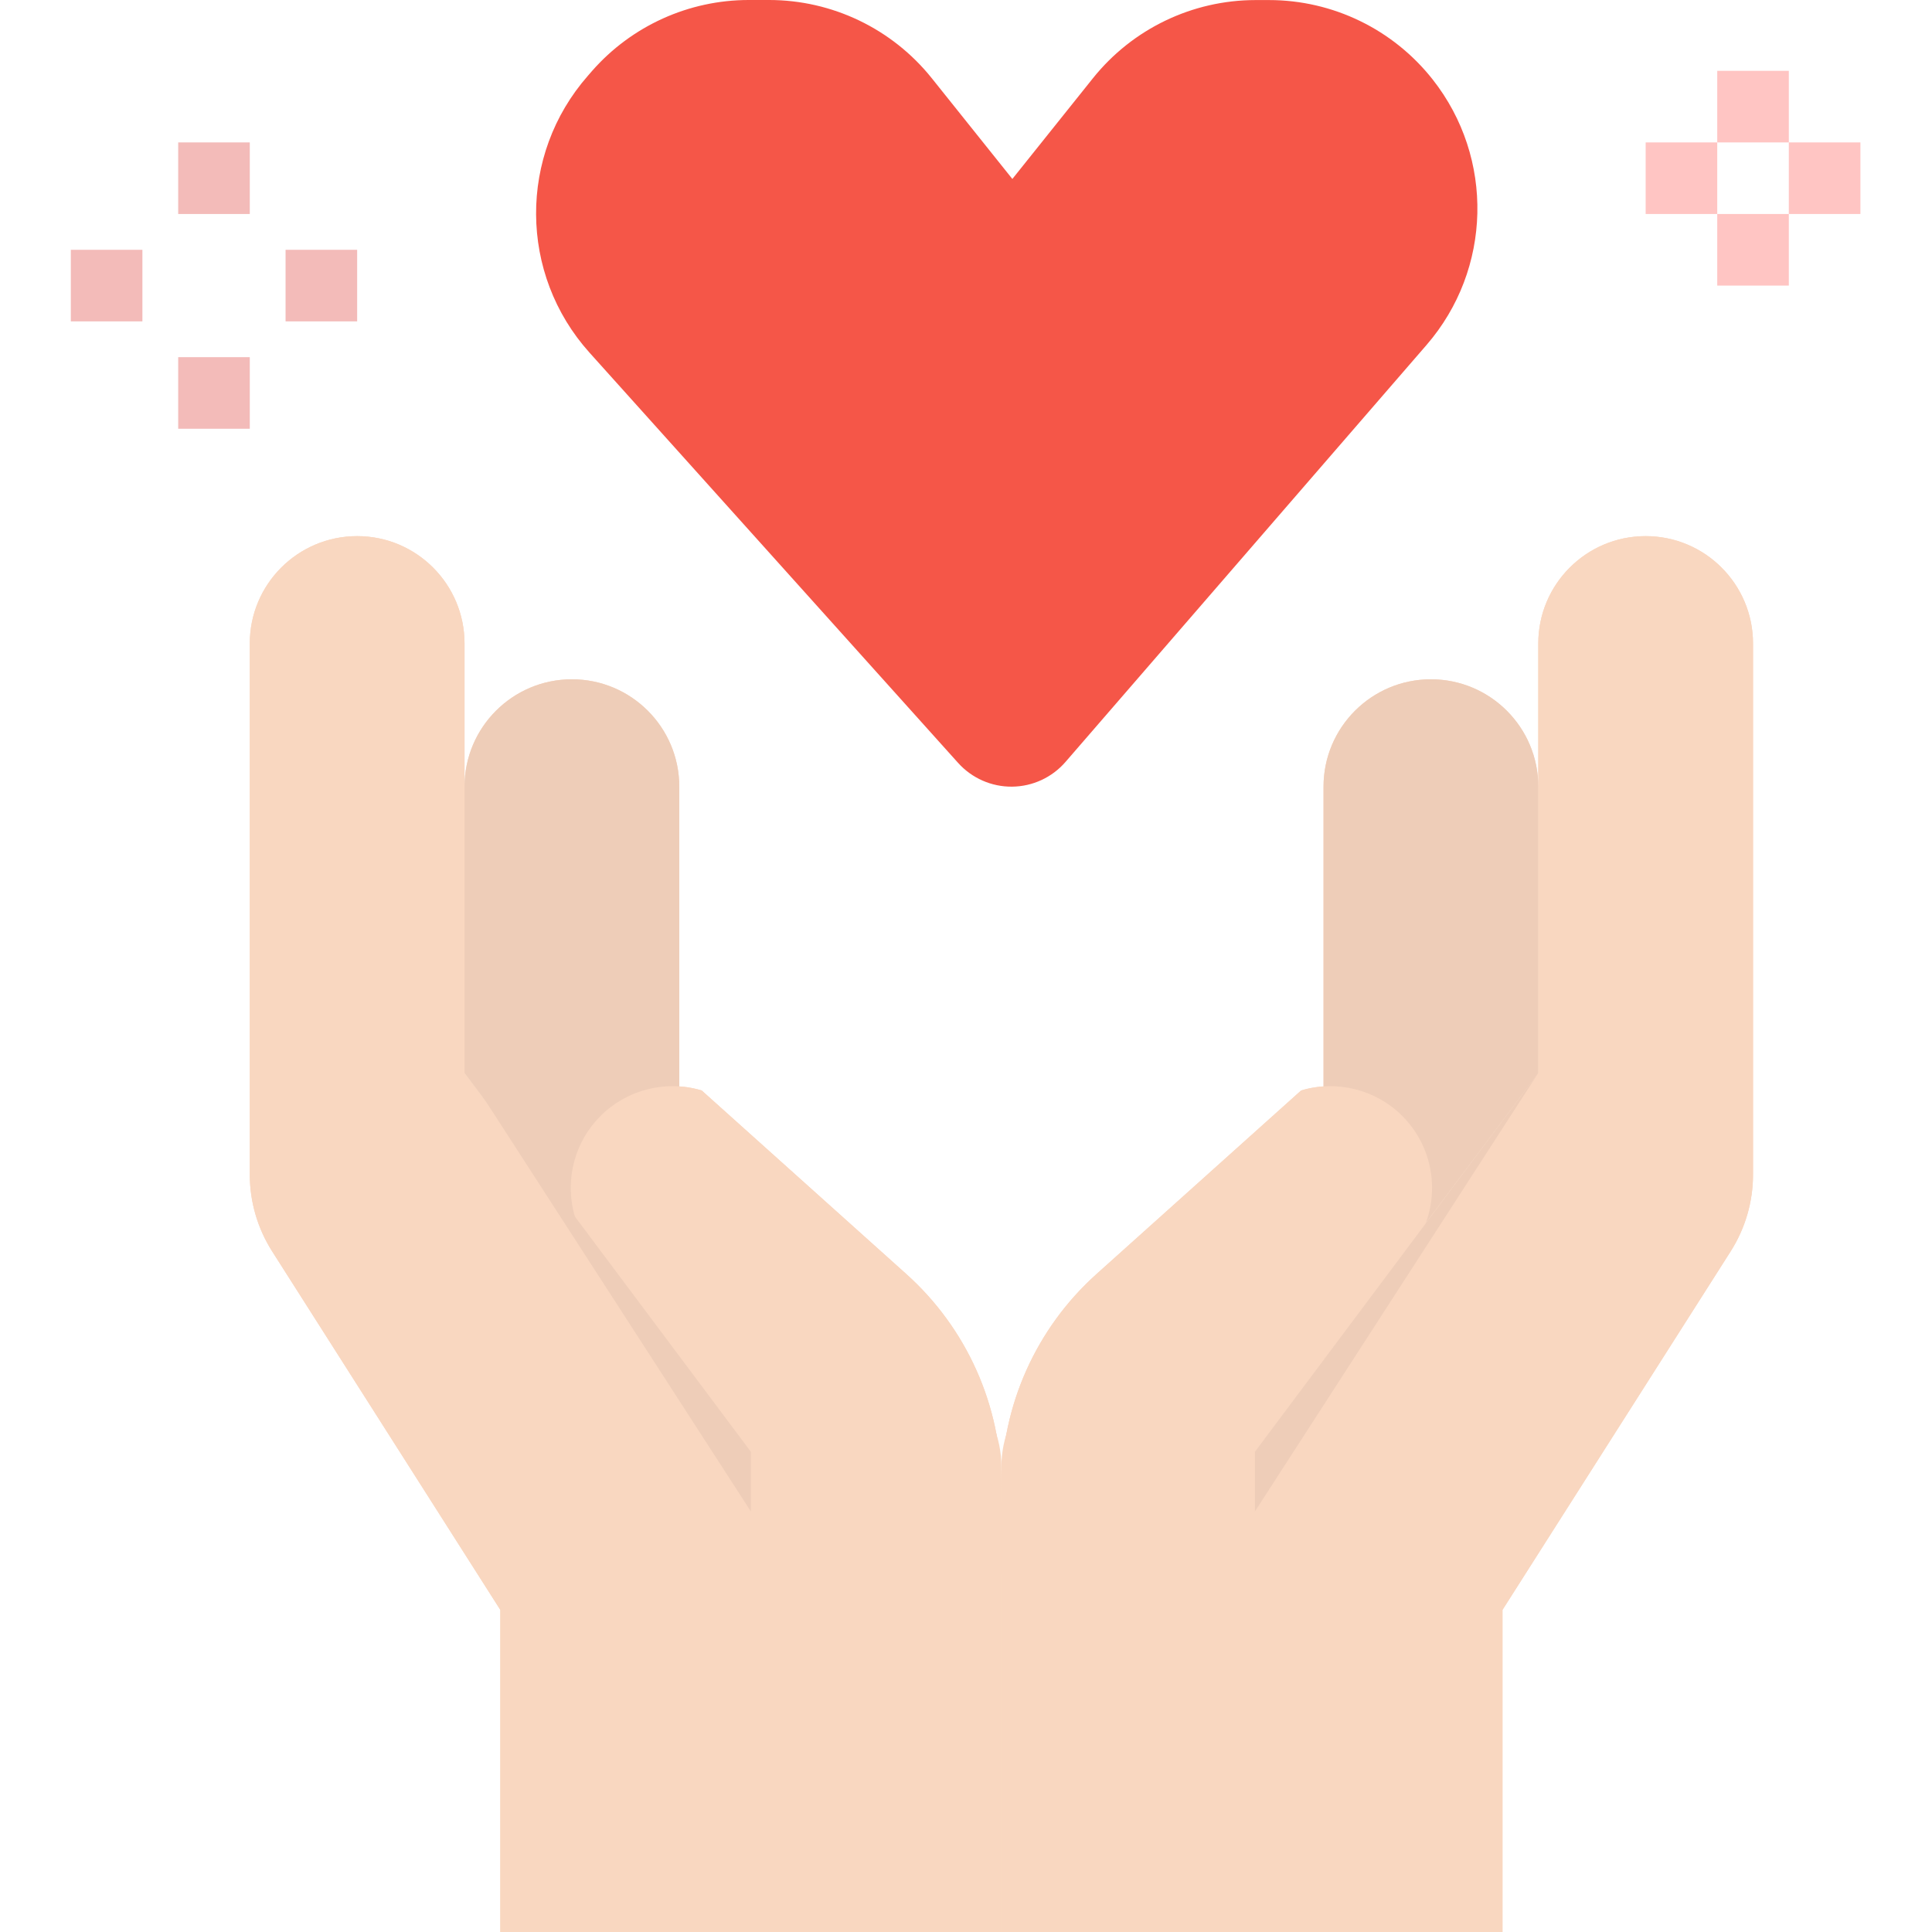<svg height="431pt" viewBox="-15 0 431 431.832" width="431pt" xmlns="http://www.w3.org/2000/svg"><path d="m198.742 170.527-82.398-91.711c-15.781-17.562-15.93-44.156-.344-61.895l.945-1.09c8.848-10.062 21.598-15.832 35-15.832h4.527c14.152 0 27.539 6.434 36.383 17.488l18.008 22.512 18.008-22.512c8.84-11.035 22.207-17.465 36.344-17.473h3c14.277-.004 27.77 6.543 36.602 17.762 13.824 17.551 13.246 42.445-1.383 59.336l-80.699 93.199c-3.004 3.469-7.355 5.48-11.945 5.52-4.59.043-8.977-1.891-12.047-5.305zm0 0" fill="#f55648"/><g fill="#f9d7c0"><path d="m176.414 303.832h-40l-48-64v-96c0-13.254-10.742-24-24-24-13.254 0-24 10.746-24 24v118.68c0 6.086 1.734 12.047 5 17.184l51 80.137v72h112v-96c0-17.672-14.324-32-32-32zm0 0"/><path d="m136.414 303.832-48-64v-64c0-13.254 10.746-24 24-24 13.258 0 24 10.746 24 24zm0 0"/><path d="m118.816 249.434c-8.191 8.195-8.91 21.238-1.672 30.285l19.27 24.113v48h72v-19.434c0-18.18-7.73-35.5-21.262-47.637l-45.727-41.027c-8.012-2.402-16.695-.215-22.609 5.699zm0 0"/><path d="m184.414 303.832h-48l-48-64v-96c0-13.254-10.742-24-24-24-13.254 0-24 10.746-24 24v118.68c0 6.086 1.734 12.047 5 17.184l51 80.137v72h112v-104c0-13.254-10.742-24-24-24zm0 0"/></g><path d="m136.414 303.832-48-64v-64c0-13.254 10.746-24 24-24 13.258 0 24 10.746 24 24zm0 0" fill="#eecdb8"/><path d="m240.414 303.832h40l48-64v-96c0-13.254 10.746-24 24-24 13.258 0 24 10.746 24 24v118.68c.004 6.086-1.73 12.047-5 17.184l-51 80.137v72h-112v-96c0-17.672 14.328-32 32-32zm0 0" fill="#f9d7c0"/><path d="m280.414 303.832 48-64v-64c0-13.254-10.742-24-24-24-13.254 0-24 10.746-24 24zm0 0" fill="#f9d7c0"/><path d="m298.016 249.434c8.191 8.195 8.91 21.238 1.672 30.285l-19.273 24.113v48h-72v-19.434c.004-18.18 7.734-35.5 21.266-47.637l45.727-41.027c8.012-2.402 16.695-.215 22.609 5.699zm0 0" fill="#f9d7c0"/><path d="m232.414 303.832h48l48-64v-96c0-13.254 10.746-24 24-24 13.258 0 24 10.746 24 24v118.68c.004 6.086-1.73 12.047-5 17.184l-51 80.137v72h-112v-104c0-13.254 10.746-24 24-24zm0 0" fill="#f9d7c0"/><path d="m280.414 303.832 48-64v-64c0-13.254-10.742-24-24-24-13.254 0-24 10.746-24 24zm0 0" fill="#eecdb8"/><path d="m352.414 31.832h16v16h-16zm0 0" fill="#ffc5c3"/><path d="m384.414 31.832h16v16h-16zm0 0" fill="#ffc5c3"/><path d="m368.414 15.832h16v16h-16zm0 0" fill="#ffc5c3"/><path d="m368.414 47.832h16v16h-16zm0 0" fill="#ffc5c3"/><path d="m.414 55.832h16v16h-16zm0 0" fill="#f3bbb9"/><path d="m48.414 55.832h16v16h-16zm0 0" fill="#f3bbb9"/><path d="m24.414 31.832h16v16h-16zm0 0" fill="#f3bbb9"/><path d="m24.414 79.832h16v16h-16zm0 0" fill="#f3bbb9"/><path d="m118.816 249.434c-8.191 8.195-8.91 21.238-1.672 30.285l19.27 24.113v48h72v-19.434c0-18.18-7.73-35.5-21.262-47.637l-45.727-41.027c-8.012-2.402-16.695-.215-22.609 5.699zm0 0" fill="#f9d7c0"/><path d="m298.016 249.434c8.191 8.195 8.91 21.238 1.672 30.285l-19.273 24.113v48h-72v-19.434c.004-18.18 7.734-35.5 21.266-47.637l45.727-41.027c8.012-2.402 16.695-.215 22.609 5.699zm0 0" fill="#f9d7c0"/><path d="m328.414 239.832-63.336 98v-13.336zm0 0" fill="#eecdb8"/><path d="m89.078 239.832 63.336 98v-13.336zm0 0" fill="#eecdb8"/></svg>